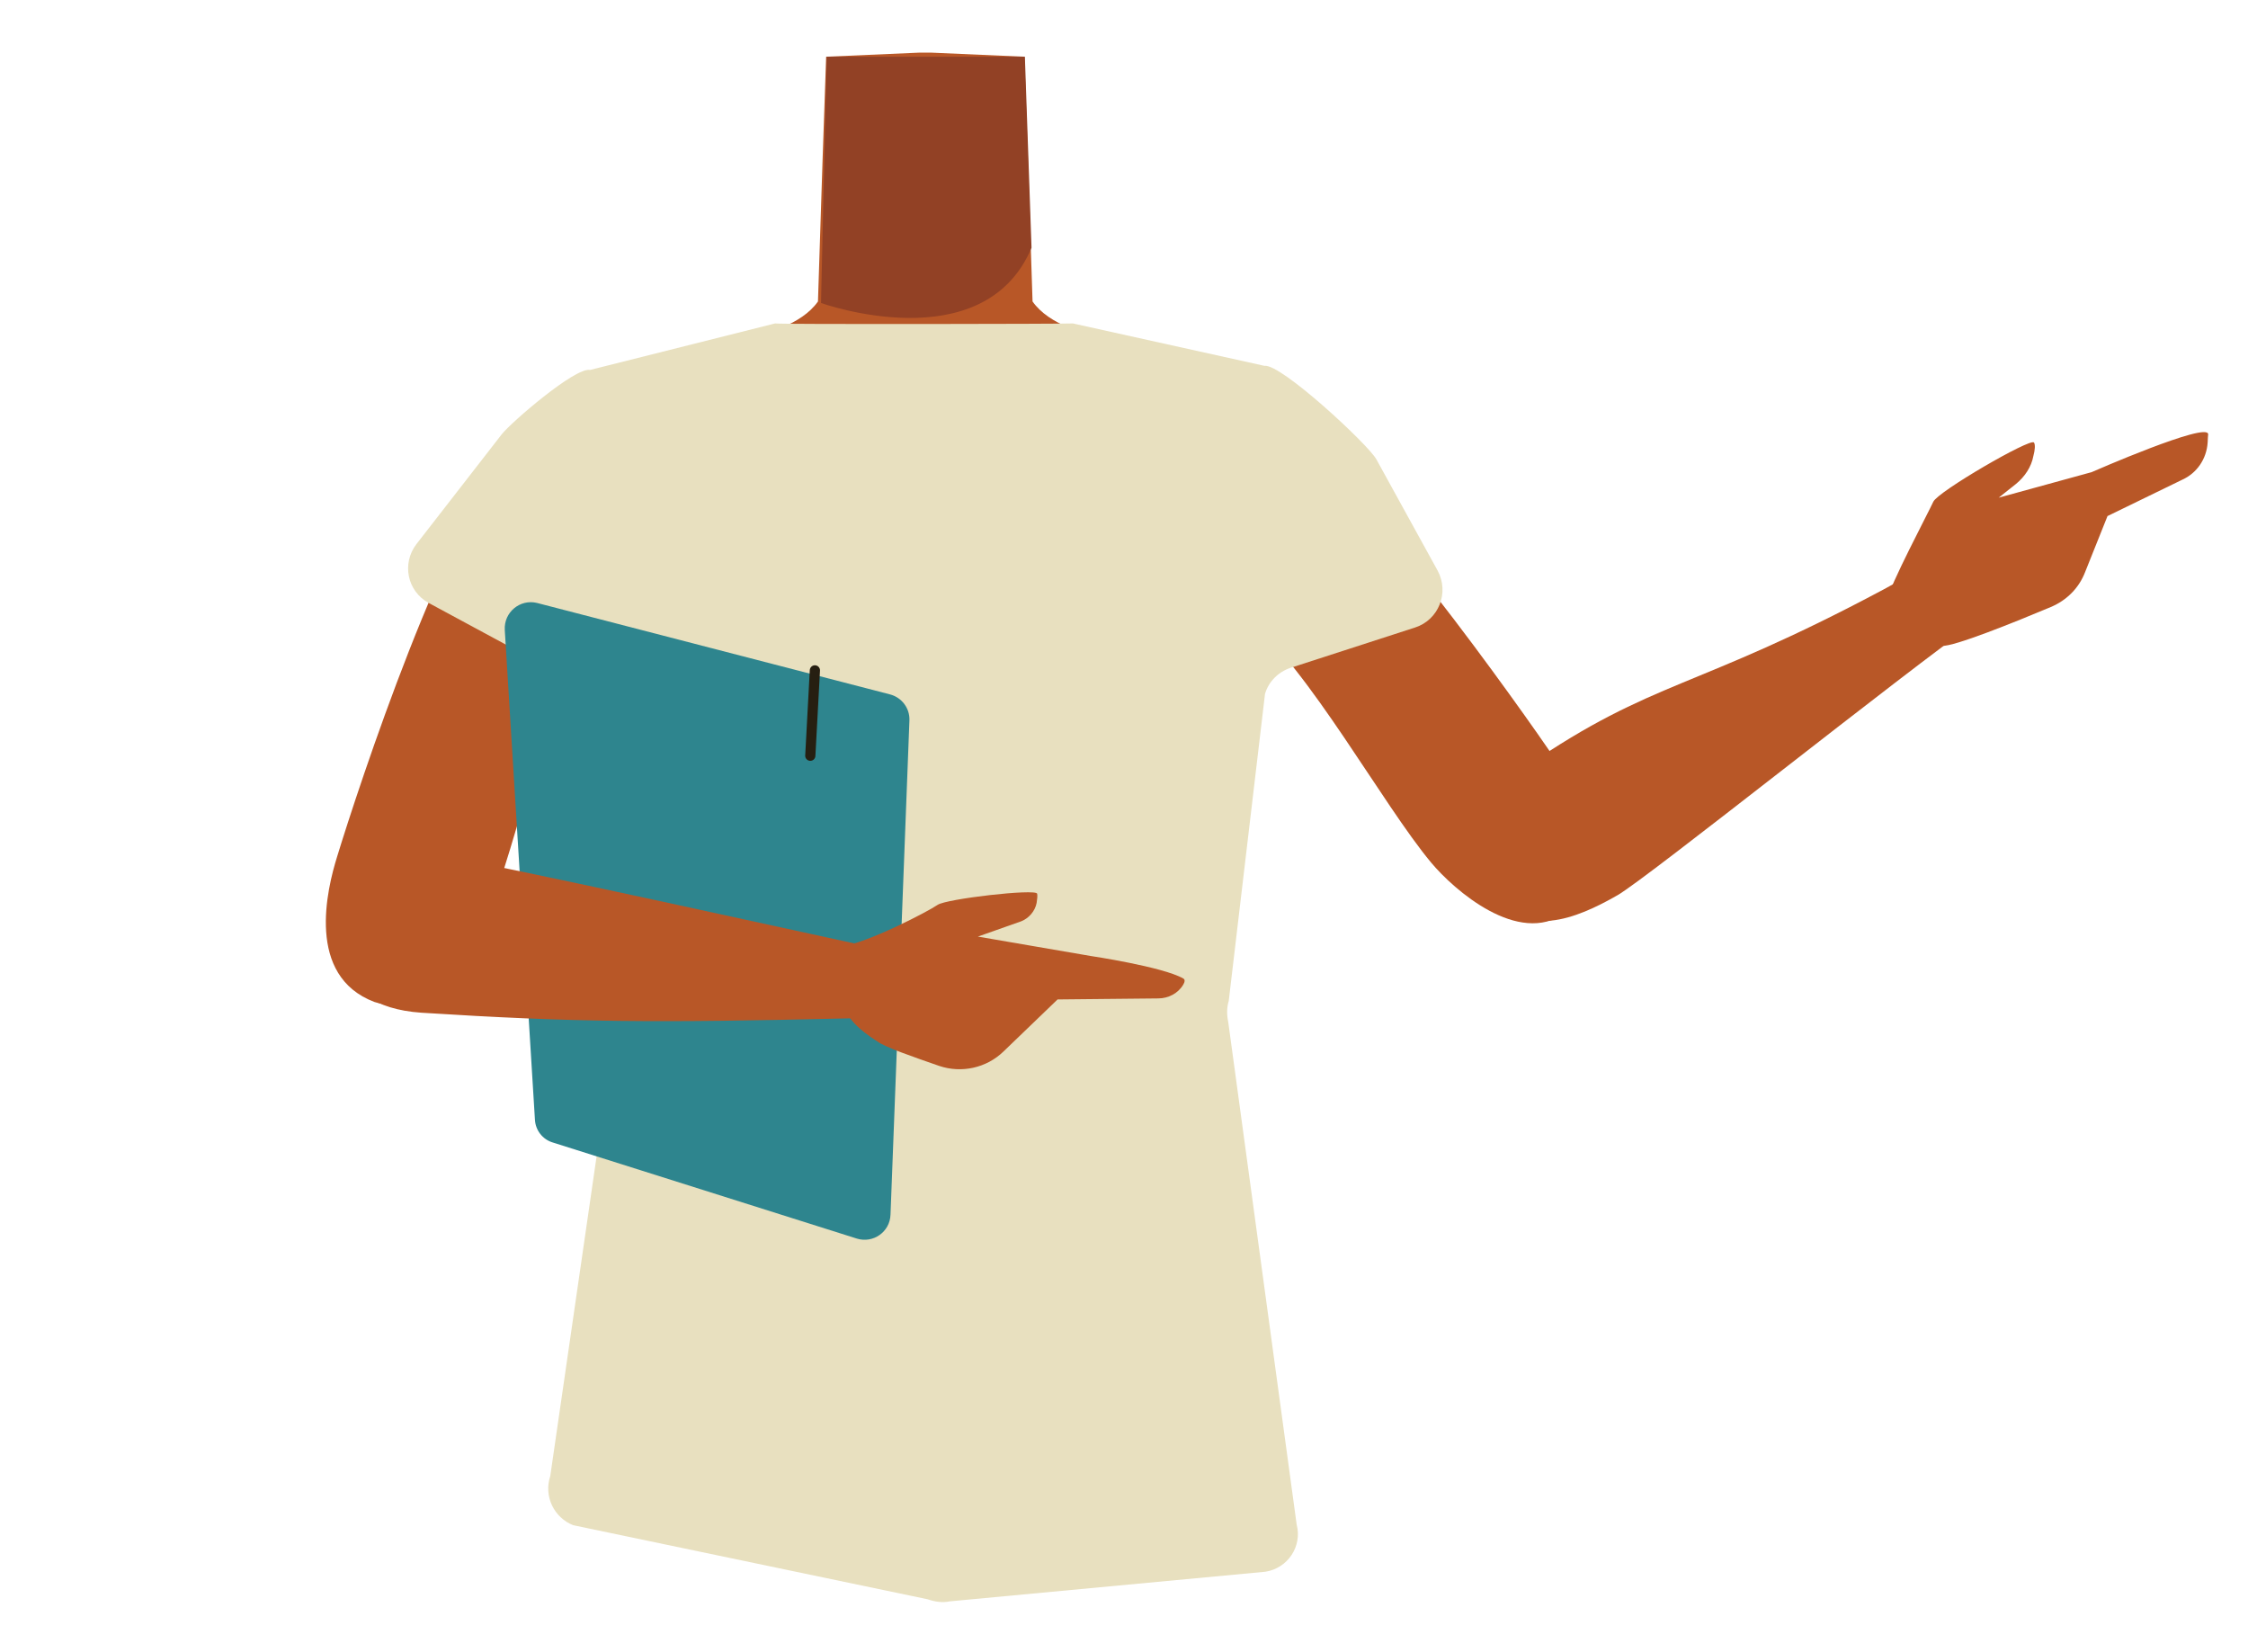 <?xml version="1.0" encoding="utf-8"?>
<!-- Generator: Adobe Illustrator 26.0.3, SVG Export Plug-In . SVG Version: 6.00 Build 0)  -->
<svg version="1.1" id="Calque_9" xmlns="http://www.w3.org/2000/svg" xmlns:xlink="http://www.w3.org/1999/xlink" x="0px" y="0px"
	 viewBox="0 0 440 323.3" style="enable-background:new 0 0 440 323.3;" xml:space="preserve">
<style type="text/css">
	.st0{fill:#B85727;}
	.st1{fill:#E8E0BF;}
	.st2{fill:#924125;}
	.st3{fill:#2E858E;}
	.st4{fill:none;stroke:#261F11;stroke-width:2;stroke-linecap:round;stroke-miterlimit:10;}
</style>
<path class="st0" d="M129.5,88c3.2,19.5-8.5,27-13.8,34.9c-8.5,12.7-14.5,42.2-20.2,56c-2.7,6.5-11.5,20.7-22.2,17.2
	C59.8,191,64,174,66,167.6c4-13.1,21.9-67.6,34.6-79.3c6.5-6,12.1-17.8,24.7-15.6C133.4,74.1,128.1,80,129.5,88L129.5,88z"/>
<path class="st0" d="M220.9,92c2.7,19.6,16,23.3,23.5,29.3c11.8,9.6,26.2,36.1,35.7,47.5c4.5,5.4,17.1,16.4,26.2,9.9l0,0
	c11.4-8.9,2.4-23.9-1.4-29.4c-7.7-11.3-38.9-55.4-53.5-64.5c0,0-10.4-16.2-21.9-10.4C222.2,78.1,219.8,84,220.9,92L220.9,92z"/>
<path class="st0" d="M181.2,161.3c-5.5-3.6-8-0.6-13.7,2.5c-9.8,5.3-15.8,23.7-26.7,26.2c-3.9,0.9-12.7-15.1-13.7-21.3
	c-1.5-9.3,2.5-27.5-8.4-36.9c-9.2-7.9-21.5-3.7-25.5-16.3c-7-22,13.5-38.5,23.4-42.3c15.2-5.9,37.1-5.1,43.5-14.2l0.9-27.7l0.7-20.2
	l18.3-0.8h2.2l18.3,0.8l0.7,20.2l0.9,27.7c6.4,9.1,28.4,8.4,43.5,14.2c10,3.9,30.4,20.4,23.4,42.3c-4,12.6-16.2,8.4-25.5,16.3
	c-10.9,9.3-6.9,27.5-8.4,36.9c-1,6.2-9.9,22.2-13.7,21.3c-10.8-2.5-16.9-20.9-26.7-26.2C189.2,160.7,186.7,157.7,181.2,161.3"/>
<path class="st1" d="M253.8,298.4L240.4,200c-0.3-1.4-0.3-2.8,0.1-4.1l7.1-60.1c0.7-2.4,2.6-4.3,5-5.1l24.4-7.9
	c4.6-1.5,6.7-6.8,4.4-11.1l-12-21.8c-1.5-2.8-18.7-18.8-21.9-18.3L210,63.3c-0.8,0.1-57.5,0.2-58.3,0l-36.2,9.1
	C112.6,71.8,100,82.7,98.2,85l-16.7,21.5c-2.9,3.8-1.8,9.2,2.4,11.5l30.2,16.3c2,1.1,3.5,3.1,3.9,5.3l2.8,56.5
	c0.2,1.3,0.2,2.6-0.2,3.8l-12.9,89c-1.3,3.9,0.7,8.1,4.5,9.6l69.4,14.5c1.4,0.5,2.9,0.7,4.3,0.4l61.8-5.8
	C252.1,306.9,254.9,302.6,253.8,298.4z"/>
<path class="st2" d="M160.7,59.3c0,0,31.8,11.4,41.2-10.8l-1.3-37.4h-38.8L160.7,59.3z"/>
<path class="st0" d="M369.4,117.4c0.3-2.5,8.1-17.2,9-19.2s19-12.5,19.7-11.6c0.3,0.4,0.2,1.5-0.1,2.6c-0.4,2.2-1.7,4.1-3.4,5.5
	l-3.4,2.7l18.2-5c0,0,22.8-10,22.8-7.4c0,0-0.1,1.1-0.1,1.6c-0.2,3.2-2.1,6-5,7.3l-14.6,7.1l-4.4,11c-1.2,3.1-3.6,5.5-6.7,6.8
	c-6.9,2.9-19,7.8-21.3,7.6c-0.9-0.1-5.3,1.7-6.7-1.3C372.5,123.5,369.4,117.4,369.4,117.4z"/>
<path class="st0" d="M292.3,174.5c5.9,9.5,16.1,5.4,24.3,0.7c5.9-3.4,56.1-43.6,70.8-53.9c8.3-5.8,6.4-7.8,3.4-13
	c-2.7-4.8-18.5,5.2-22.2,7.1c-36.9,19.7-44.9,17.5-69.7,34.5C283.4,160.6,290.3,171.2,292.3,174.5z"/>
<path class="st3" d="M98.8,123.3l5.9,95.8c0.1,2.1,1.5,3.9,3.5,4.5l59.5,18.8c3.2,1,6.5-1.3,6.6-4.7L178,141
	c0.1-2.4-1.5-4.5-3.8-5.1L105.1,118C101.8,117.2,98.6,119.8,98.8,123.3z"/>
<line class="st4" x1="158.6" y1="147.9" x2="159.5" y2="131.2"/>
<path class="st0" d="M66.6,178.1c1.7-11.1,12.6-11.3,22.1-10.1c6.7,0.8,71.3,15.1,88.9,18.9c9.9,2.1,15.3,2.9,14.6,8.9
	c-0.6,5.4-21.9,3.4-25.9,3.5c-38.1,0.9-53.8,0.8-83.8-1.1C63.5,196.9,66,182,66.6,178.1z"/>
<path class="st0" d="M164.4,185.3c5.4-0.7,17.4-7,19.1-8.2s19.2-3.2,19.5-2.2c0.1,0.4,0,1.1-0.1,1.8c-0.3,1.6-1.5,3-3,3.6l-8.5,3
	l22.1,3.8c0,0,14.1,2.1,18.1,4.4c0.4,0.2,0.3,0.7,0,1.2c-1,1.7-2.9,2.7-4.9,2.7l-19.7,0.2l-10.6,10.2c-3.3,3.2-8.2,4.3-12.6,2.8
	c-4.9-1.7-10.7-3.7-12.1-4.8c-0.8-0.5-6.4-4-6.2-7C165.7,195.1,164.4,185.3,164.4,185.3z"/>
</svg>
